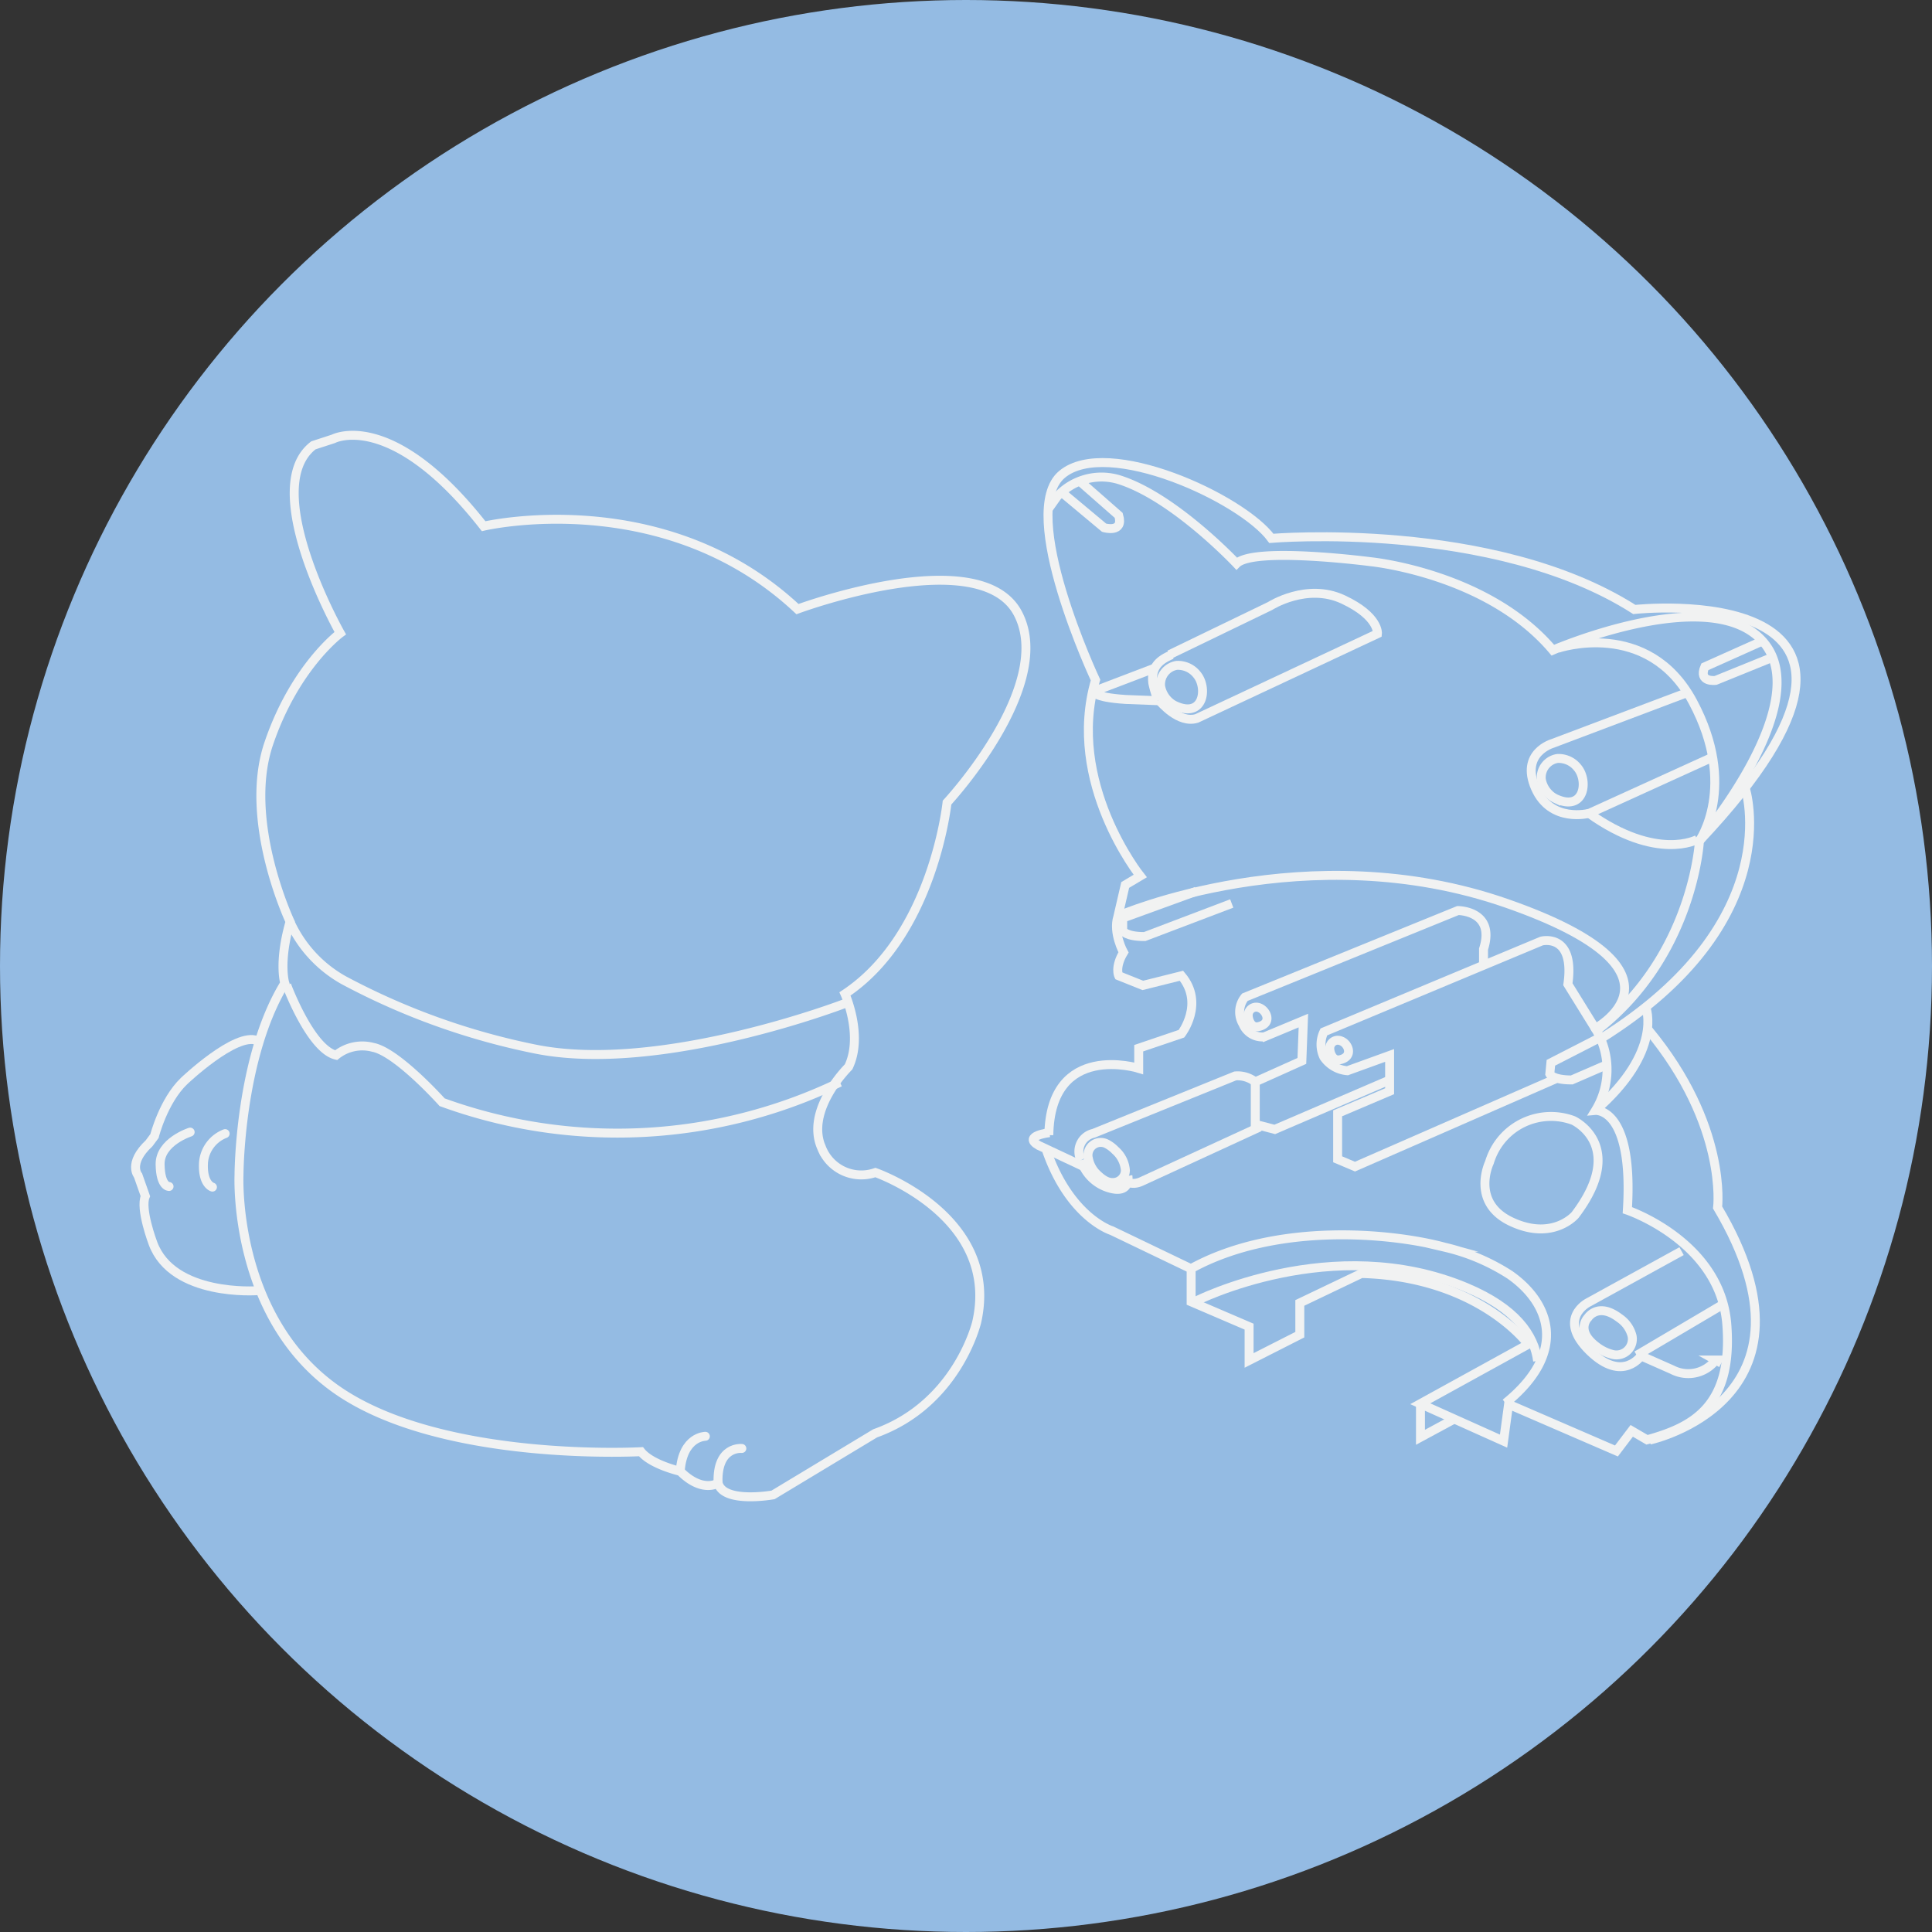 <svg id="Layer_1" data-name="Layer 1" xmlns="http://www.w3.org/2000/svg" viewBox="0 0 216 216"><rect x="0" y="0" width="216" height="216" fill="#333333" stroke="none"/><defs><style>.cls-1{fill:#94bbe3;}.cls-2,.cls-3,.cls-4{fill:none;stroke:#f1f2f2;stroke-miterlimit:10;}.cls-3{stroke-linecap:round;}.cls-4{stroke-width:1.62px;}</style></defs><title>icon</title><circle class="cls-1" cx="108" cy="108" r="108"/><path class="cls-2" d="M37.28,49.06s6.47-3.4,16.79,9.77c0,0,20.12-4.75,35.09,9.27,0,0,20.39-7.57,24.64.48s-7.92,21.15-7.92,21.15-1.53,14.81-11.41,21.39c0,0,2.08,4.65.4,8.16,0,0-4.92,4.83-3,9.08a4.76,4.76,0,0,0,6,2.73s14,4.87,11.33,16.71c0,0-2.14,9.16-11.36,12.45l-11.41,6.88s-5.56,1-6.14-1.32c0,0-1.76,1.17-4.24-1.32,0,0-3.22-.73-4.39-2.19,0,0-22.23,1.24-33.94-6.88s-11-24-11-24,0-13.17,5.12-21.5c0,0-.73-2.27.59-6.88,0,0-5.31-11.26-2.39-19.89s8-12.36,8-12.36-9.2-16.24-3-21Z"/><path class="cls-2" d="M94.47,112.19s-20.62,7.94-34.66,5.09a78,78,0,0,1-21.38-7.69,14.21,14.21,0,0,1-6-6.5"/><path class="cls-2" d="M32.05,110.13s2.67,7.18,5.53,7.84a4.65,4.65,0,0,1,4.1-.88c2.71.51,7.75,6.14,7.75,6.14A57.28,57.28,0,0,0,93.9,121"/><path class="cls-2" d="M28.75,144.3S19.31,145,17.1,139c0,0-1.47-3.87-.85-5.27l-.81-2.3s-1.17-1.36,1.23-3.61l.6-.81s1-3.93,3.3-6.14c0,0,5.8-5.53,8.19-4.53"/><path class="cls-3" d="M21.26,126.57s-3.4,1.08-3.36,3.61,1,2.47,1,2.47"/><path class="cls-3" d="M25.17,126.74A3.79,3.79,0,0,0,22.75,130c-.13,2.42,1,2.72,1,2.72"/><path class="cls-3" d="M78.86,160.58s-2.53,0-2.81,3.9"/><path class="cls-3" d="M82.94,161.94s-2.82-.31-2.66,3.86"/><path class="cls-4" d="M286.43,232.92"/><path class="cls-2" d="M190,94c28-29.71-7.28-25.86-7.28-25.86-15.76-10.05-40.58-7.95-40.58-7.95-3.31-4.49-18.33-11.38-23.4-7.16s3.74,23,3.74,23c-3.37,11.43,5,21.91,5,21.91l-1.68,1-.82,3.54c-.58,1.8.63,4,.63,4-1,1.66-.54,2.61-.54,2.61l2.7,1.08,4.32-1.08c2.61,3.1,0,6.48,0,6.48l-4.78,1.62v2.25s-9.88-3.08-10.05,7.47"/><polyline class="cls-2" points="158.81 156.92 158.81 160.69 162.53 158.68"/><path class="cls-2" d="M195.12,88.11S200,103,179,116.11"/><path class="cls-2" d="M184,112.61s2,4.9-5.63,11.54"/><path class="cls-2" d="M184.44,161s20.39-4.39,7.59-26c0,0,1.14-9.15-7.74-19.85"/><path class="cls-2" d="M117.17,56.95l1-1.41a6.72,6.72,0,0,1,6.88-1.93c6.15,1.89,13.2,9.4,13.2,9.4,1.92-1.92,15-.21,15-.21s13.09,1.28,20.36,9.89c0,0,17.82-7.74,23.59-.85S190,94,190,94s-.66,12.84-11.5,21.22a8.73,8.73,0,0,1-.12,8.93s4.28-.38,3.56,11.15c0,0,10.4,3.5,11.12,12.77s-3.92,11.51-8.92,12.9l-1.71-1-1.71,2.25L168.66,157l-.56,4.12-9.31-4.18,12.06-6.64s-5.48-7.56-18.65-7.92l-6.88,3.29v3.55l-5.67,2.88v-3.78l-6.48-2.78v-3.69l-8.87-4.26s-4.66-1.42-7.29-8.95"/><path class="cls-2" d="M178,115.19s12.75-6.41-9.54-14.19-43.38,1.38-43.38,1.38"/><path class="cls-2" d="M174.17,72.48s10.06-3.44,15.1,6S190,94,190,94"/><path class="cls-2" d="M196.74,71.8l-6.14,2.75c-.76,1.78,1.21,1.52,1.21,1.52l6.36-2.58"/><path class="cls-2" d="M189.76,93.85s-4.49,2.5-12.1-2.91l13.51-6.15"/><path class="cls-2" d="M177.66,90.93s-4.26,1.14-6-2.82,1.94-5,1.94-5l.58-.22,14.44-5.45"/><path class="cls-2" d="M172.32,87.13a2.15,2.15,0,0,1,1.79-2.33,2.69,2.69,0,0,1,2.24,1c1.27,1.46.81,5-2.41,3.5a2.61,2.61,0,0,1-.66-.44A3,3,0,0,1,172.32,87.13Z"/><path class="cls-2" d="M131,73.19c-1,.46-2.38,1.12-2.11,3.2a12.35,12.35,0,0,0,.57,1.89"/><path class="cls-2" d="M130.75,73.19,142,67.75s4.1-2.63,8.16-.73S154,70.85,154,70.85l-20.2,9.47c-2,.61-4-1.78-4.26-2.07h-.07"/><path class="cls-2" d="M129.76,76.72a2.15,2.15,0,0,1,1.79-2.33,2.69,2.69,0,0,1,2.24,1c1.27,1.46.81,5-2.41,3.5a2.61,2.61,0,0,1-.66-.44A3,3,0,0,1,129.76,76.72Z"/><path class="cls-2" d="M173.91,120.62l-22.42,9.81-1.94-.82v-5.14l5.81-2.47v-4l-4.72,1.71a3.53,3.53,0,0,1-2.63-1.53,3.25,3.25,0,0,1,0-2.81l24.34-10.16s3.76-.94,2.94,4.83l3.16,5.1"/><path class="cls-2" d="M155.36,120.75l-12.84,5.52-2.18-.57v-4.75l5.21-2.34.17-4.51-4.37,1.82a2.33,2.33,0,0,1-2.38-1.43,2.61,2.61,0,0,1,.21-3L163,101.8s4.24,0,2.86,4.31v1.71"/><path class="cls-2" d="M140.82,112.68a.9.9,0,0,0-1.27.85c0,.4.29,1.44,1.14,1.25C142.25,114.44,141.63,113,140.82,112.68Z"/><path class="cls-2" d="M149.94,116.38a.9.9,0,0,0-1.27.85c0,.4.29,1.44,1.14,1.25C151.36,118.14,150.75,116.66,149.94,116.38Z"/><path class="cls-2" d="M178.89,116l-5.5,2.82-.12,1.26s.3.66,2.45.66l3.71-1.61"/><path class="cls-2" d="M133.77,99.64l-8.25,3v1.41s.3.66,2.45.66l9.74-3.7"/><path class="cls-2" d="M133.17,141.83c9.62-5.28,22.63-3.95,28.39-2.38a23,23,0,0,1,7.25,3.08c4.48,3.14,6.55,8.64-.49,14.34"/><path class="cls-2" d="M126.1,131.47s.38,2.11-2.15,1.33a4.67,4.67,0,0,1-3.09-3.09"/><path class="cls-2" d="M120.86,129.71a2.08,2.08,0,0,1,1.39-3l15.85-6.42a3.19,3.19,0,0,1,2.24.67"/><path class="cls-2" d="M126.1,132.11c.54.44,1.47,0,1.47,0L140.84,126"/><path class="cls-2" d="M176.1,135.84c5.89-7.78-.2-10.57-.2-10.57a7.17,7.17,0,0,0-9.22,4.22q-.09.23-.16.47s-2.16,4.48,2.47,6.64S176.1,135.84,176.1,135.84Z"/><path class="cls-2" d="M192.45,152.4l-.63-.35a3.86,3.86,0,0,1-4.85,1.09l-3.73-1.65"/><path class="cls-2" d="M188,139.88l-10.47,5.76s-3.51,1.79.21,5.41,5.76.49,5.76.49"/><path class="cls-2" d="M180.29,151.43a1.78,1.78,0,0,0,2.18-2.06,3.41,3.41,0,0,0-1.41-2c-2.39-1.83-3.51-.07-3.51-.07s-1.48,1.41.91,3.23A4.92,4.92,0,0,0,180.29,151.43Z"/><path class="cls-2" d="M121.68,129.5a1.43,1.43,0,0,1,2-1.64,3.66,3.66,0,0,1,1,.74,3.31,3.31,0,0,1,1.14,2.24,1.38,1.38,0,0,1-1.24,1.36c-.68.08-1.29-.25-2.11-1.09A3.35,3.35,0,0,1,121.68,129.5Z"/><path class="cls-2" d="M133.71,145.46s15.29-7.76,30.2-1.53c5.59,2.34,7.63,5.36,8,8.23"/><path class="cls-2" d="M129.17,74.67l-6.87,2.62s-.23.66,3.54.91l3.62.14"/><path class="cls-2" d="M118.65,55l4.79,4s2.23.65,1.63-1.38l-4.39-3.85"/><path class="cls-2" d="M117.34,126.63s-3.1.36-1.22,1.43l5,2.35"/><line class="cls-2" x1="192.74" y1="145.77" x2="182.99" y2="151.53"/></svg>